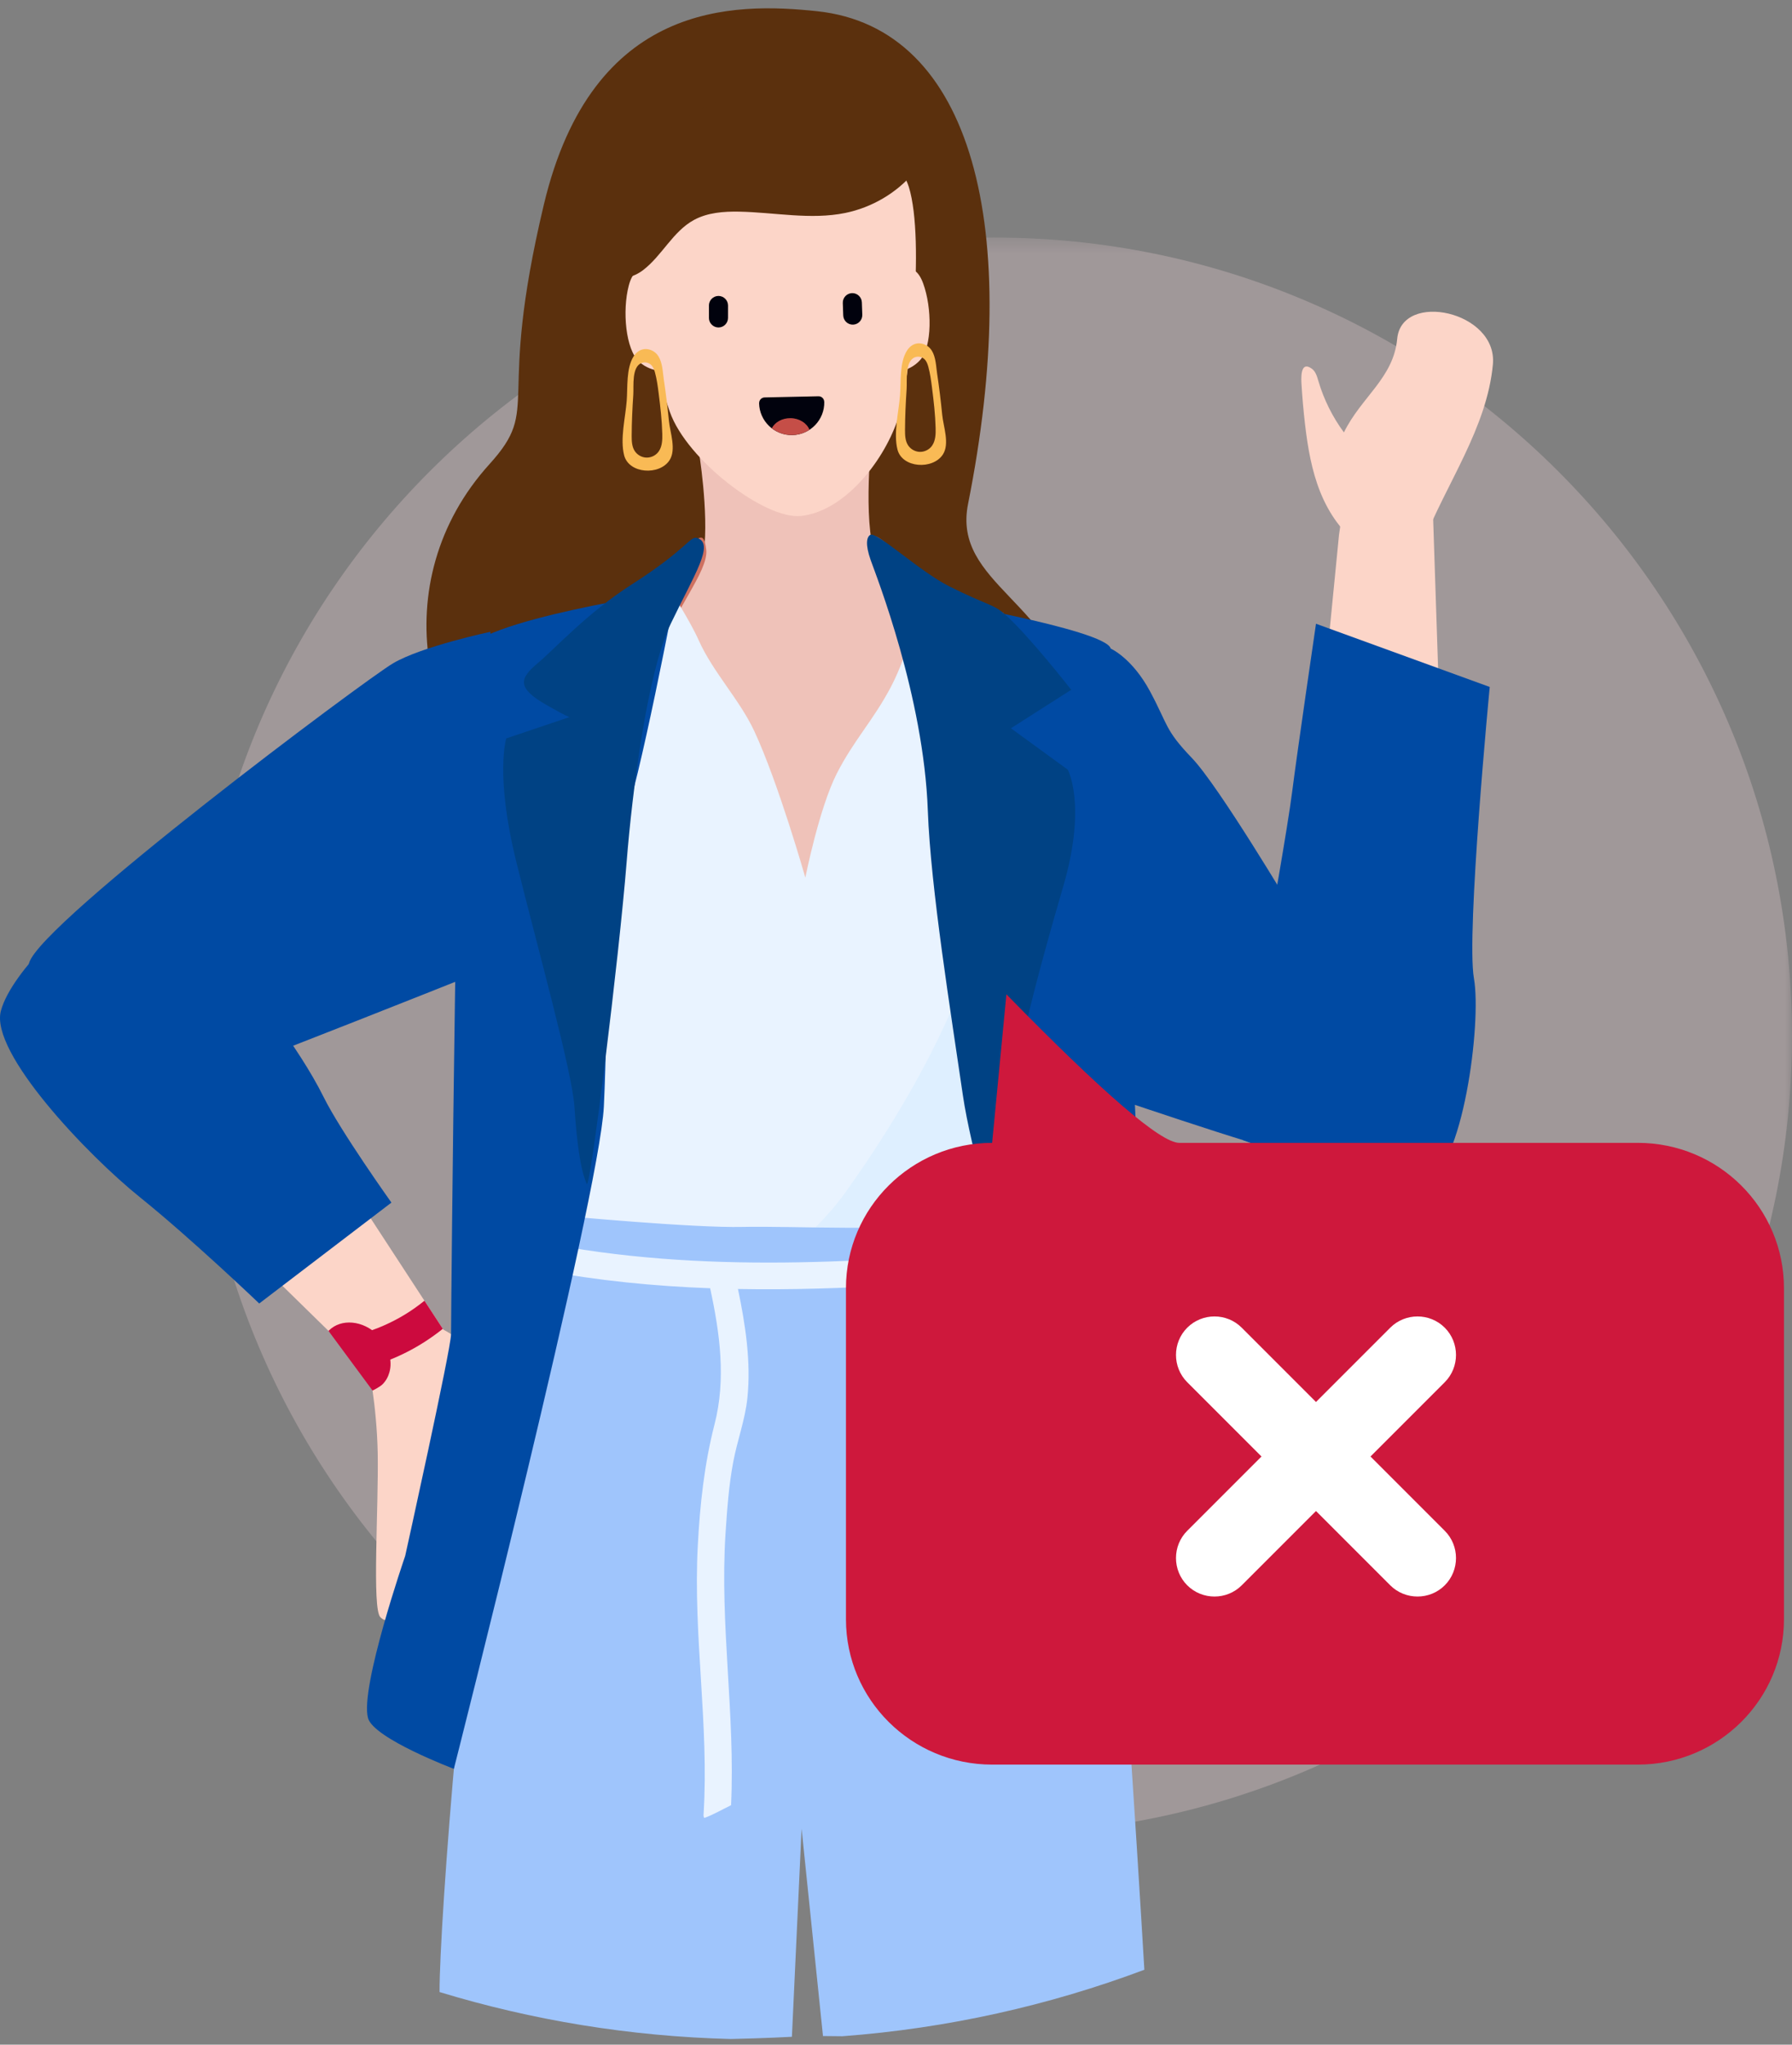 <svg height="146" viewBox="0 0 128 146" width="128" xmlns="http://www.w3.org/2000/svg" xmlns:xlink="http://www.w3.org/1999/xlink"><rect x="0" y="0" width="128" height="146" fill="#808080" stroke="none"/><mask id="a" fill="#fff"><path d="m0 .367h114v114h-114z" fill="#fff" fill-rule="evenodd"/></mask><g fill="none" fill-rule="evenodd"><path d="m114 57.367c0 31.479-25.52 57-57 57s-57-25.521-57-57c0-31.48 25.52-57 57-57s57 25.52 57 57" fill="#ffdee5" mask="url(#a)" opacity=".5" transform="translate(14 16.595)"/><g transform="translate(0 .594)"><path d="m58.367.207c-5.934-.63-16.046-.738-19.514 13.783-3.467 14.521-.104 14.379-3.894 18.562s-5.019 9.342-4.304 14.075c.779 5.161-8.542 11.612-2.951 19.03 5.612 7.447 54.346 13.207 49.291-15.304-1.415-7.975-8.992-9.227-7.849-14.959 3.912-19.621.372-34.002-10.779-35.187" fill="#5b300d"/><path d="m49.9 31.523s.744 4.425.372 7.325c-.372 2.902-7.141 5.741-7.141 5.741l12.953 15.209 3.384 11.06 11.645-26.269s-7.924-3.518-8.582-5.408c-.937-2.689-.25-8.708-.25-8.708l-5.909 3.601z" fill="#efc2b9"/><g fill="#fcd5c8"><path d="m64.922 12.772c1.175 3.833.042 14.181-.819 16.648-1.094 3.133-3.894 6.51-6.89 6.83-2.553.272-8.148-3.981-9.367-7.434-.664-1.879-3.797-11.741-1.629-16.141 2.168-4.4 16.949-5.631 18.705.097"/><path d="m64.337 18.929s.968-1.021 1.604.716c.635 1.736.656 4.511-.223 5.477-.878.966-2.123.845-2.123.845z"/><path d="m46.438 18.938s-1.06-.925-1.527.864c-.469 1.789-.226 4.554.74 5.432.966.879 2.193.641 2.193.641z"/></g><path d="m47.068 31.616c-.021.031-.043.061-.066.089-.208.253-.541.396-.867.374s-.636-.209-.809-.486c-.196-.317-.207-.71-.206-1.083.003-.977.051-1.953.116-2.927.04-.604-.132-1.997.605-2.262.227-.081.498-.023.67.144.15.144.221.349.276.549.131.48.196.974.259 1.467.122.962.234 1.928.26 2.898.012.426-.006.887-.238 1.237m.71-2.172c-.097-.985-.218-1.97-.364-2.949-.029-.192-.049-.406-.077-.622-.077-.575-.217-1.169-.755-1.431-.525-.254-1.025-.062-1.327.416-.537.85-.416 2.209-.49 3.166-.091 1.193-.483 2.72-.184 3.893.339 1.325 2.525 1.454 3.243.351.499-.766.034-1.994-.046-2.824" fill="#f9ba55"/><path d="m66.592 31.207c-.021.03-.042.061-.066.089-.208.252-.54.395-.867.374-.326-.023-.636-.209-.809-.486-.196-.318-.207-.711-.206-1.083.003-.977.052-1.954.116-2.927.041-.605-.131-1.998.606-2.262.226-.082.497-.023.669.144.15.144.221.349.276.549.131.48.196.974.259 1.467.123.962.235 1.927.26 2.897.012.426-.006.888-.238 1.238m.71-2.172c-.097-.986-.218-1.97-.364-2.95-.029-.191-.048-.405-.077-.622-.077-.574-.217-1.169-.755-1.43-.525-.254-1.025-.063-1.326.416-.537.85-.417 2.208-.491 3.166-.09 1.192-.483 2.72-.183 3.893.338 1.324 2.524 1.454 3.242.351.499-.766.035-1.994-.046-2.824" fill="#f9ba55"/><path d="m51.635 89.633c-.577 0-1.047.47-1.047 1.047 0 .578.47 1.048 1.047 1.048.578 0 1.048-.47 1.048-1.048 0-.577-.47-1.047-1.048-1.047m0 2.578c-.844 0-1.53-.686-1.53-1.531 0-.844.686-1.53 1.53-1.53.845 0 1.531.686 1.531 1.53 0 .845-.686 1.531-1.531 1.531" fill="#f5ebeb"/><path d="m43.602 42.406s3.982-2.854 5.11-3.659c1.128-.806 1.555-1.625 1.733-.081.178 1.545-2.461 4.499-2.943 6.87-.482 2.372-3.9 3.525-3.9 3.525z" fill="#ce7060"/><path d="m71.666 43.156s-4.128-1.479-5.881-2.798-3.419-3.409-3.547-2.409.867 2.651 1.563 3.346c.694.695 2.394 3.44 2.693 4.772.298 1.332.609 2.722.609 2.722s2.68-1.782 2.922-2.176c.242-.393 1.641-3.457 1.641-3.457" fill="#ce7060"/><path d="m28.588 113.693h-.002c-.133-.001-.24-.11-.239-.244 0-.06.05-6 .09-7.298.005-.133.114-.232.249-.233.133.004.238.115.234.249-.04 1.292-.09 7.226-.09 7.287-.001.133-.109.239-.242.239" fill="#fcd5c8"/><path d="m65.285 11.717c-1.238 1.465-2.996 2.502-4.907 2.895-2.475.507-5.046-.045-7.581-.093-1.109-.021-2.258.067-3.222.59-1.519.823-2.28 2.551-3.651 3.593-.656.498-1.659.802-2.289.258-.477-.41-.513-1.113-.466-1.727.299-3.901 2.628-7.577 6.059-9.56 1.529-.884 3.233-1.437 4.94-1.93 1.044-.3 2.113-.584 3.206-.554 2.558.069 4.734 1.799 6.687 3.439.412.347.836.707 1.072 1.186" fill="#5b300d"/><path d="m51.319 20.538c.376 0 .683.307.683.682l-.001.887c0 .375-.307.683-.681.682-.375 0-.682-.307-.682-.681v-.889c0-.374.307-.681.681-.681" fill="#01020d"/><path d="m60.857 20.337c.375-.013.691.283.704.657l.031.888c.014.375-.282.691-.657.705-.374.013-.691-.282-.704-.657l-.031-.888c-.014-.375.282-.692.657-.705" fill="#01020d"/><path d="m54.22 28.194c.027 1.285 1.092 2.307 2.378 2.279 1.286-.027 2.307-1.092 2.279-2.378h-.004c-.005-.221-.189-.398-.41-.394l-3.846.083c-.22.004-.398.188-.393.41z" fill="#01020d"/><path d="m55.126 29.987c.406.314.919.497 1.472.485.452-.009.871-.147 1.223-.378-.189-.474-.719-.82-1.349-.83-.602-.01-1.122.289-1.346.723" fill="#c54e47"/><path d="m96.134 34.228s3.399 2.491 3.521 2.533c.125.038 2.663-1.801 2.663-1.801l.429 12.949-5.017-.127-3.069-.194.75-7.624.234-2.384z" fill="#fcd5c8"/><path d="m47.909 41.612s1.348 2.055 2.003 3.523c1.006 2.252 2.928 4.251 3.96 6.464 1.739 3.731 3.652 10.475 3.652 10.475s.978-4.929 2.237-7.413c1.211-2.39 2.597-3.787 3.874-6.204 1.276-2.418 2.223-6.336 2.223-6.336l7.353 3.014s.644 14.844 1.45 17.907c.806 3.061-1.934 7.896-1.289 13.376.644 5.478.724 7.171.644 9.185-.081 2.015-1.209 5.157-1.209 5.157l-13.41 4.915-18.015-3.222s-3.304-15.955-4.593-23.449-2.176-21.394-.241-23.569c1.933-2.176 11.361-3.823 11.361-3.823" fill="#e9f3ff"/><path d="m90.616 66.104s1.369-7.655 1.691-10.233c.323-2.579 1.693-11.926 1.693-11.926l12.409 4.513s-1.692 17.606-1.128 20.809-.806 13.658-3.465 14.544c-2.659.887-13.022-2.991-13.022-2.991s-2.288-7.303-2.288-7.544c0-.242 4.11-7.172 4.11-7.172" fill="#004aa3"/><path d="m32.798 98.98c-.6 2.514-.544 4.741-1.221 7.227-.368 1.343-.817 5.579-1.184 6.922-.295 1.069-.629 1.852-1.393 1.572-.445-.164-.411-.585-.411-.585s-.633 1.552-1.421.764c-.604-.604-.121-7.746-.188-11.7-.035-1.769-.213-3.389-.369-4.482-.12-.875-.226-1.406-.226-1.406s.686-.634 1.421-1.166c.599-.44 1.228-.817 1.533-.73 1.527.436 3.853 1.73 3.998 1.809l.005.004c.508.551-.365 1.012-.544 1.771" fill="#fcd5c8"/><path d="m30.426 93.839s4.755 1.161 4.437 6.379c-.083 1.342.066 3.736.206 4.966.139 1.229.232 2.06-.42 2.164-.88.139-1.489-1.421-1.707-2.045-.287-.821-.776-3.829-.698-4.705.04-.452-1.818-6.759-1.818-6.759" fill="#fcd5c8"/><path d="m33.342 97.208s-4.206.185-4.327.228c-.054.024-.614-.005-1.199-.043-.697-.044-1.431-.102-1.431-.102l-.237-.232-2.079-2.031-.605-.59-3.843-3.761 3.993-3.041 2.514-1.77 4.188 6.416 1.309 2.006 1.712 2.916z" fill="#fcd5c8"/><path d="m17.67 69.669s3.614 4.37 5.448 8.074c1.209 2.442 4.841 7.534 4.841 7.534l-9.443 7.204s-4.834-4.622-8.541-7.603c-3.707-2.981-10.717-10.313-9.911-13.295.805-2.981 5.841-7.226 5.841-7.226s8.035.215 8.389.619c.355.402 3.376 4.693 3.376 4.693" fill="#004aa3"/><path d="m31.628 94.29c-1.61 1.291-3.457 2.238-5.482 2.771l-2.075-2.032c2.316-.372 4.467-1.29 6.246-2.746z" fill="#cc0a3e"/><path d="m93.066 28.227c.044.497.094.993.152 1.488.193 1.644.472 3.294 1.089 4.83.616 1.536 1.597 2.963 2.971 3.886.793.533 1.784.893 2.701.628.328-.095.632-.266.965-.345.162-.039.339-.059.468-.165.111-.092.169-.232.221-.366 1.67-4.251 4.58-8.208 5.002-12.756.354-3.806-6.514-5.256-6.835-1.83-.261 2.799-2.57 4.159-3.806 6.685-.816-1.105-1.436-2.353-1.823-3.669-.095-.324-.194-.679-.466-.877-.863-.628-.761.76-.738 1.149.028.448.06.896.099 1.342" fill="#fcd5c8"/><path d="m35.017 44.522s-4.879 1.034-6.935 2.243c-2.054 1.209-25.155 18.493-26.001 21.394s9.106 9.226 9.952 9.226c.845 0 26.386-10.223 26.386-10.223z" fill="#004aa3"/><path d="m27.815 97.393c-.087.318-.246.613-.488.855-.208.208-.716.45-.716.45l-3.148-4.259.025-.025c.88-.879 2.451-.735 3.51.33.406.405.681.889.807 1.382.116.43.126.871.01 1.267" fill="#cc0a3e"/><path d="m46.823 93.426 12.574 2.25 13.41-4.915s1.128-3.143 1.209-5.157c.006-.145.011-.287.015-.43l-4.668-17.375s-1.827 6.742-8.936 16.692c-4.983 6.974-13.604 8.935-13.604 8.935" fill="#deefff"/><path d="m75.406 90.292c-.218-.706-.421-1.345-.59-1.881-.339-1.078-.556-1.755-.556-1.755s-3.622-.73-6.686-.005c-3.061.725-11.067.281-14.528.363-3.467.082-12.571-.769-12.571-.769s-.373.652-.966 2.035c-.213.513-.465 1.122-.731 1.832-.972 2.568-2.219 6.474-3.375 11.889-2.126 9.954-4.022 34.756-4.006 39.647 6.609 2.008 13.584 3.17 20.805 3.353 2.399-.051 4.363-.159 4.363-.159l.692-14.856 1.527 14.803s.533.006 1.39.014c7.536-.566 14.774-2.2 21.566-4.747-.47-7.894-2.107-34.597-2.931-38.093-.609-2.597-2.267-8.025-3.403-11.671" fill="#9fc5fc"/><path d="m79.335 45.717s1.531.665 2.82 3.072 1.047 2.73 2.982 4.744c1.933 2.015 7.171 10.825 7.171 10.825s-1.208 16.733-1.208 17.055c0 .323-13.457-4.27-13.457-4.27l-3.869-25.624z" fill="#004aa3"/><path d="m52.712 91.447c.532 2.538.942 5.222.672 7.789-.164 1.57-.73 3.045-1.016 4.593-.313 1.668-.434 3.398-.546 5.091-.416 6.488.702 12.923.397 19.386-.625.301-1.256.674-1.906.91-.065-.077-.064-.164-.057-.271.396-6.382-.754-12.739-.416-19.136.155-2.954.465-5.841 1.199-8.703.832-3.224.382-6.502-.314-9.713-3.989-.149-7.973-.536-11.947-1.281.266-.71.518-1.319.731-1.832 11.694 2.151 23.525 1.165 35.307.131.169.536.373 1.175.59 1.881-7.566.652-15.142 1.295-22.694 1.155" fill="#e9f3ff"/><path d="m48.269 41.612s-2.64 13.976-3.798 16.756c-1.157 2.779-1.027 13.644-1.339 20.051-.311 6.406-10.713 47.292-10.713 47.292s-5.715-2.161-6.13-3.619c-.608-2.135 2.652-11.583 2.652-11.583s3.277-14.796 3.277-15.837c0-1.612.419-46.296.983-48.633.564-2.336 15.068-4.427 15.068-4.427" fill="#004aa3"/><path d="m49.814 37.827c-.541-.181-.67.746-4.71 3.324-3.146 2.009-5.538 4.643-6.685 5.6-1.305 1.09-1.538 1.768.62 2.996 1.837 1.047 1.67.852 1.67.852l-4.548 1.533s-.817 2.613.72 8.821c1.538 6.208 3.98 14.947 4.149 17.466.17 2.518.415 4.471.881 5.523.236.533 2.312-16.193 2.849-22.989.395-4.982 1.468-13.506 3.15-17.009 1.68-3.503 3.15-5.703 1.904-6.117" fill="#004284"/><path d="m65.858 42.121s2.356 35.899 4.895 44.123c2.538 8.223 9.683 38.808 9.683 38.808s3.854-1.053 3.975-5.404-3.747-37.52-3.384-45.135c.362-7.615-1.37-27.426-1.692-28.796-.323-1.369-13.477-3.596-13.477-3.596" fill="#004aa3"/><path d="m62.166 37.597c.471-.253 3.504 2.605 5.655 3.685 2.677 1.341 3.132 1.252 3.96 1.989 1.721 1.528 4.734 5.389 4.734 5.389l-4.307 2.748 4.062 2.957s1.38 2.515-.33 8.355-4.226 14.976-4.22 19.544c.006 4.567.108 7.752 0 7.369-.288-1.02-2.388-8.203-2.942-12.011-.845-5.823-2.304-14.802-2.505-20.335-.294-8.169-3.669-16.727-4.079-17.88-.401-1.128-.292-1.667-.028-1.81" fill="#004284"/><path d="m57.257 129.987s-.061-12.563-.165-14.884l-.105-2.32h.885z" fill="#9fc5fc"/></g><g transform="translate(60 71)"><path d="m11.886 0c6.918 7.07 11.032 10.605 12.342 10.605h32.759c5.766 0 10.439 4.646 10.439 10.377v23.642c0 5.731-4.673 10.377-10.439 10.377h-30.16-10.846-5.114c-5.766 0-10.441-4.646-10.441-10.377v-23.642c0-5.731 4.675-10.377 10.441-10.377z" fill="#ce183c"/><g fill="#fff"><path d="m24.802 42.198c-1.07-1.072-1.07-2.823 0-3.893l14.502-14.502c1.072-1.07 2.823-1.07 3.893 0s1.07 2.822 0 3.893l-14.502 14.502c-1.07 1.07-2.822 1.07-3.893 0"/><path d="m24.802 23.804c1.072-1.072 2.823-1.072 3.893 0l14.502 14.502c1.07 1.07 1.07 2.822 0 3.893-1.07 1.068-2.822 1.068-3.893 0l-14.502-14.502c-1.07-1.072-1.07-2.823 0-3.893"/></g></g></g></svg>